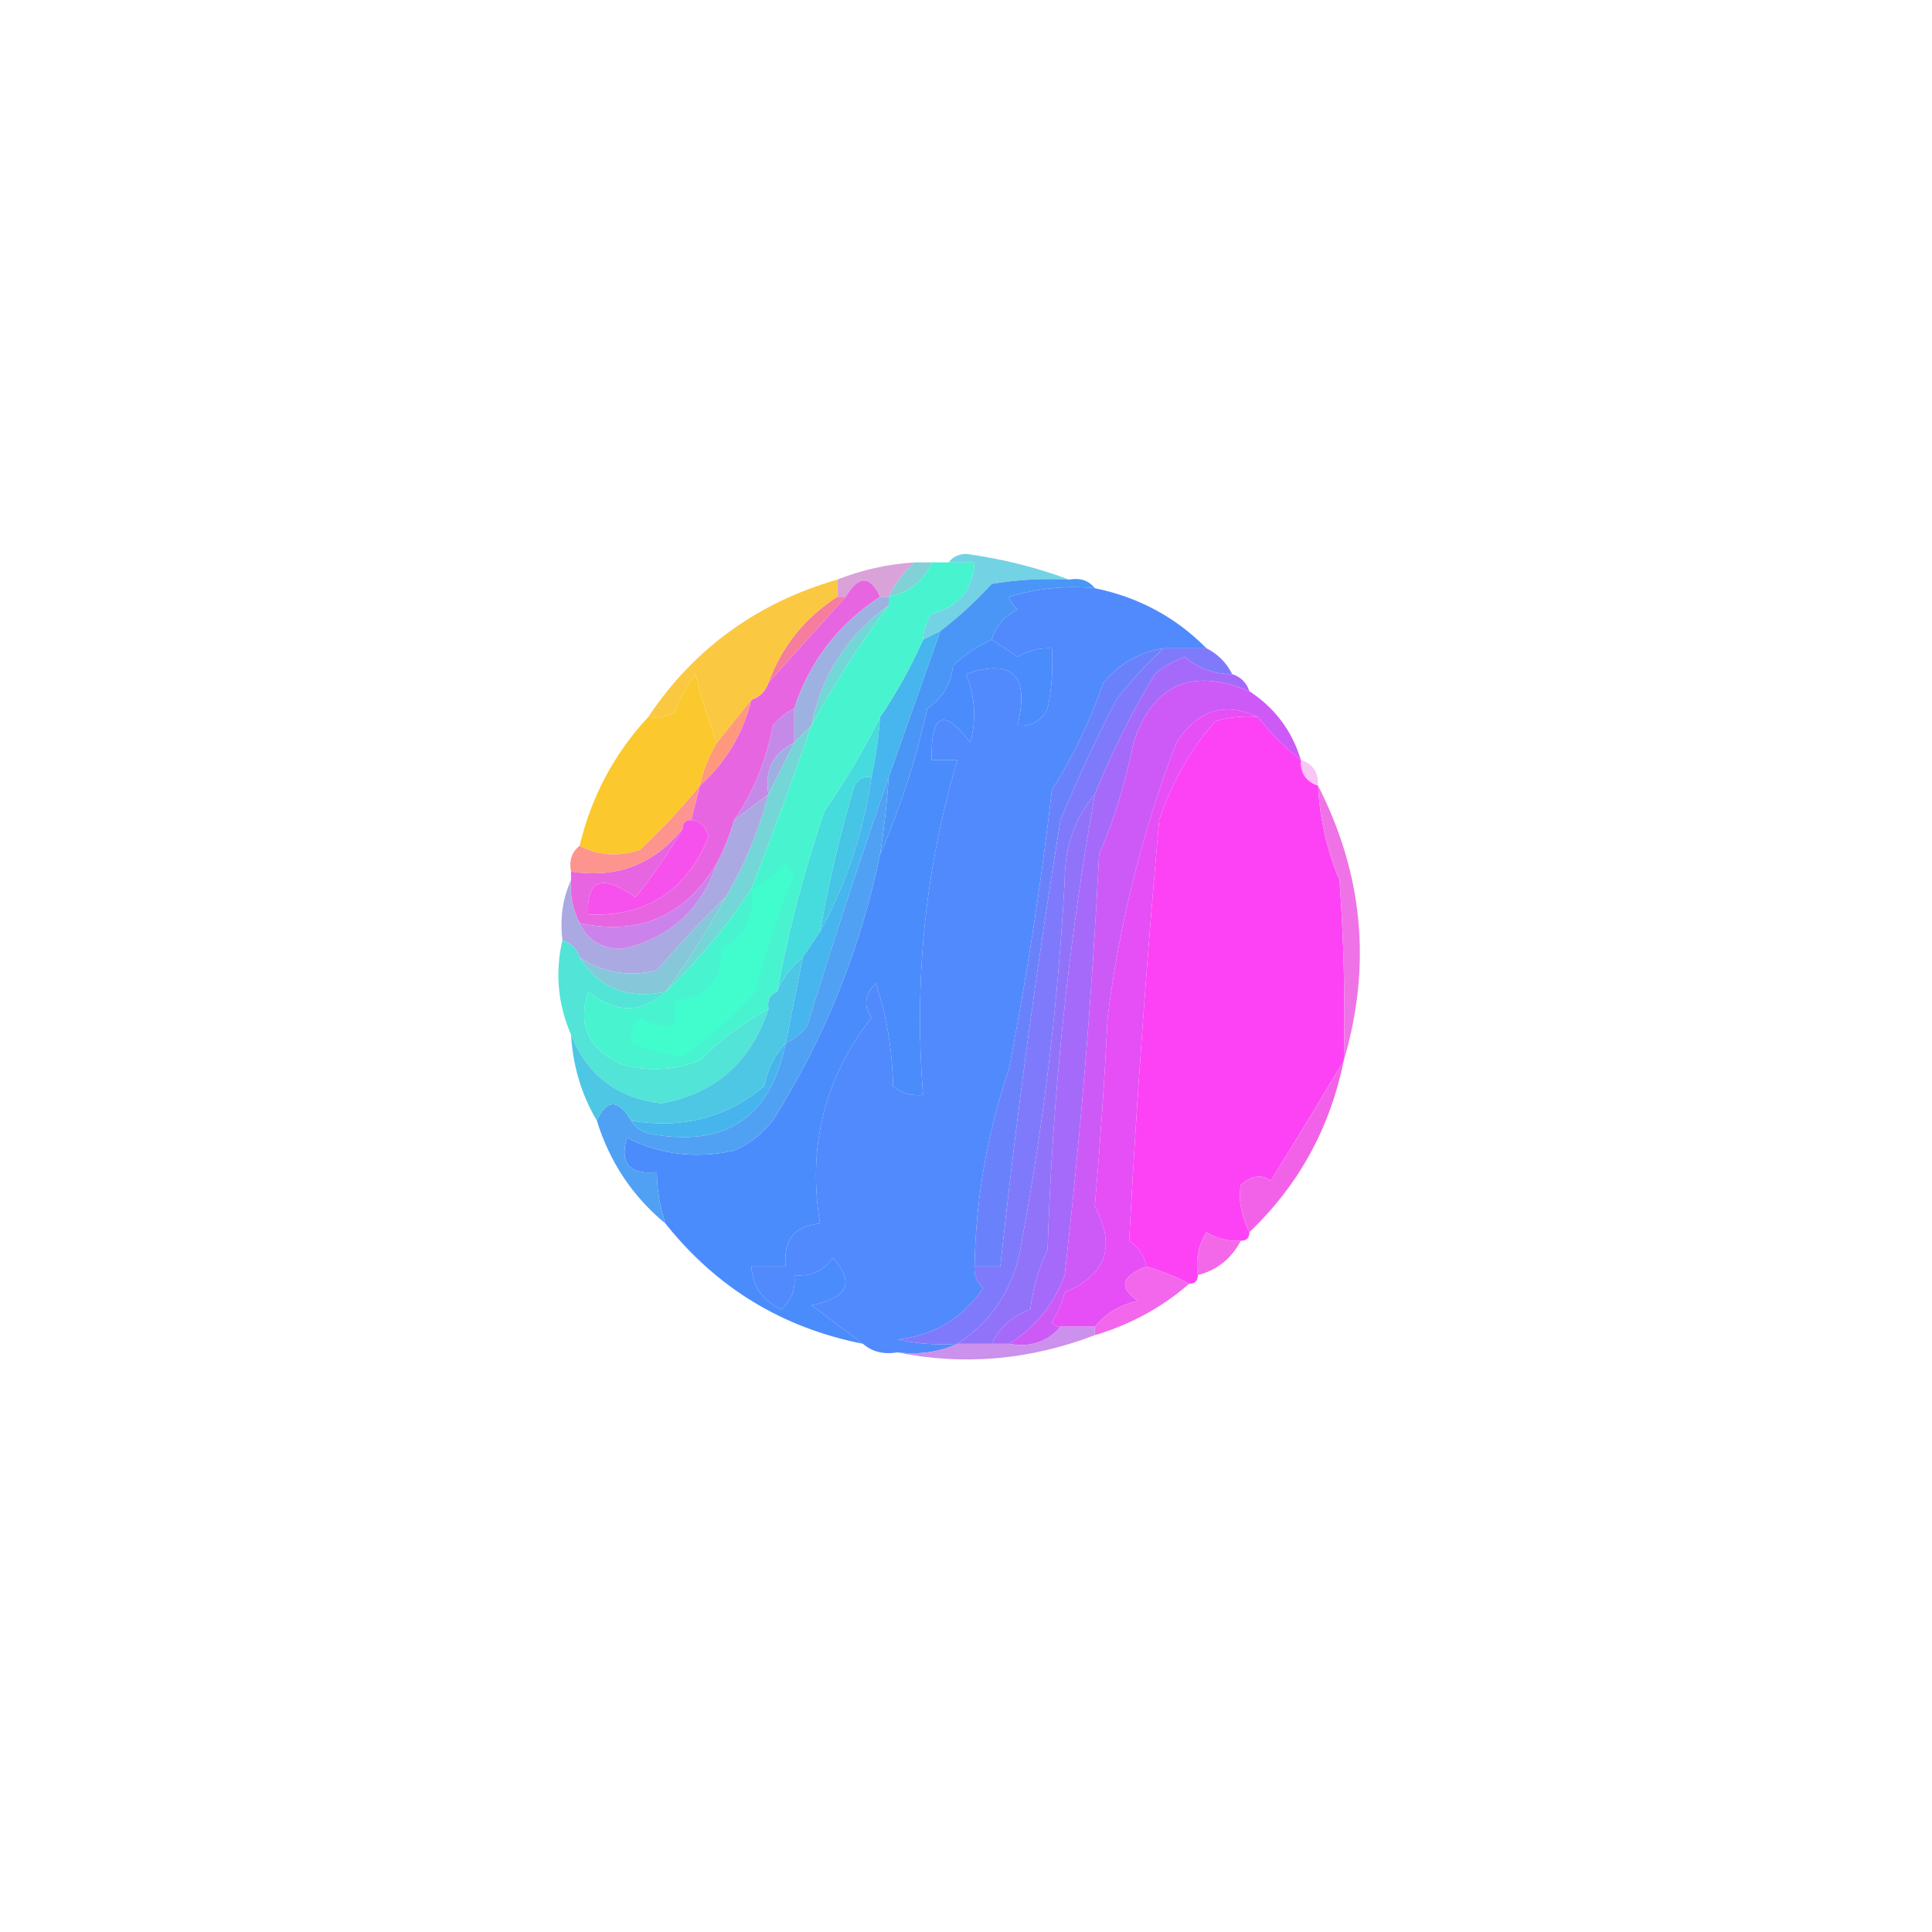 <?xml version="1.0" encoding="UTF-8"?>
<svg xmlns="http://www.w3.org/2000/svg" xmlns:xlink="http://www.w3.org/1999/xlink" width="100px" height="100px" viewBox="0 0 100 100" version="1.1">
<defs>
<filter id="alpha" filterUnits="objectBoundingBox" x="0%" y="0%" width="100%" height="100%">
  <feColorMatrix type="matrix" in="SourceGraphic" values="0 0 0 0 1 0 0 0 0 1 0 0 0 0 1 0 0 0 1 0"/>
</filter>
<mask id="mask0">
  <g filter="url(#alpha)">
<rect x="0" y="0" width="100" height="100" style="fill:rgb(0%,0%,0%);fill-opacity:0.996;stroke:none;"/>
  </g>
</mask>
<clipPath id="clip1">
  <rect x="0" y="0" width="100" height="100"/>
</clipPath>
<g id="surface5" clip-path="url(#clip1)">
<path style=" stroke:none;fill-rule:evenodd;fill:rgb(85.098%,63.529%,84.706%);fill-opacity:1;" d="M 47.332 29.109 C 46.77 29.605 46.316 30.211 46 30.891 L 45.555 30.891 C 45.039 29.77 44.445 29.77 43.777 30.891 L 43.332 30.891 L 43.332 30 C 44.613 29.496 45.961 29.195 47.332 29.109 "/>
</g>
<mask id="mask1">
  <g filter="url(#alpha)">
<rect x="0" y="0" width="100" height="100" style="fill:rgb(0%,0%,0%);fill-opacity:0.584;stroke:none;"/>
  </g>
</mask>
<clipPath id="clip2">
  <rect x="0" y="0" width="100" height="100"/>
</clipPath>
<g id="surface8" clip-path="url(#clip2)">
<path style=" stroke:none;fill-rule:evenodd;fill:rgb(95.294%,60.784%,93.725%);fill-opacity:1;" d="M 67.332 39.332 C 67.957 39.543 68.254 39.988 68.223 40.668 C 67.598 40.457 67.301 40.012 67.332 39.332 "/>
</g>
</defs>
<g id="surface1">
<use xlink:href="#surface5" mask="url(#mask0)"/>
<path style=" stroke:none;fill-rule:evenodd;fill:rgb(50.588%,81.961%,83.922%);fill-opacity:1;" d="M 47.332 29.109 L 48.223 29.109 C 47.801 30.082 47.062 30.676 46 30.891 C 46.316 30.211 46.77 29.605 47.332 29.109 "/>
<path style=" stroke:none;fill-rule:evenodd;fill:rgb(45.098%,82.353%,89.412%);fill-opacity:1;" d="M 49.109 29.109 C 49.297 28.832 49.594 28.688 50 28.668 C 51.883 28.926 53.66 29.371 55.332 30 C 53.996 29.926 52.656 30 51.332 30.223 C 50.52 31.113 49.625 31.934 48.668 32.668 L 47.777 33.109 C 47.793 32.633 47.949 32.172 48.223 31.777 C 49.629 31.41 50.367 30.523 50.445 29.109 Z M 49.109 29.109 "/>
<path style=" stroke:none;fill-rule:evenodd;fill:rgb(31.765%,54.118%,99.216%);fill-opacity:1;" d="M 56.668 30.445 C 58.93 30.91 60.859 31.945 62.445 33.555 L 60.223 33.555 C 58.984 33.75 57.945 34.34 57.109 35.332 C 56.441 37.281 55.547 39.148 54.445 40.891 C 53.891 45.73 53.148 50.551 52.223 55.332 C 51.102 58.629 50.5 62.078 50.445 65.555 C 50.406 66 50.555 66.367 50.891 66.668 C 49.832 68.234 48.352 69.121 46.445 69.332 C 47.473 69.555 48.508 69.629 49.555 69.555 C 48.617 69.984 47.582 70.133 46.445 70 C 45.734 70.117 45.141 69.969 44.668 69.555 C 43.773 68.891 42.887 68.227 42 67.555 C 43.891 67.188 44.258 66.371 43.109 65.109 C 42.617 65.793 41.949 66.09 41.109 66 C 41.195 66.711 40.973 67.305 40.445 67.777 C 39.48 67.328 38.961 66.59 38.891 65.555 L 40.668 65.555 C 40.531 64.184 41.125 63.441 42.445 63.332 C 41.789 59.332 42.68 55.777 45.109 52.668 C 44.684 52.082 44.758 51.492 45.332 50.891 C 45.895 52.582 46.191 54.363 46.223 56.223 C 46.672 56.594 47.191 56.742 47.777 56.668 C 47.305 50.711 47.895 44.934 49.555 39.332 L 48.223 39.332 C 48.176 36.914 48.844 36.617 50.223 38.445 C 50.547 37.23 50.473 36.047 50 34.891 C 52.41 34.062 53.301 34.949 52.668 37.555 C 53.387 37.617 53.906 37.32 54.223 36.668 C 54.441 35.641 54.516 34.602 54.445 33.555 C 53.82 33.52 53.199 33.672 52.668 34 C 52.227 33.699 51.781 33.402 51.332 33.109 C 51.527 32.41 51.973 31.895 52.668 31.555 C 52.465 31.375 52.312 31.145 52.223 30.891 C 53.66 30.453 55.172 30.301 56.668 30.445 "/>
<path style=" stroke:none;fill-rule:evenodd;fill:rgb(96.863%,49.02%,61.569%);fill-opacity:1;" d="M 43.332 30.891 L 43.777 30.891 C 42.441 32.371 41.109 33.852 39.777 35.332 C 40.461 33.465 41.645 31.984 43.332 30.891 "/>
<path style=" stroke:none;fill-rule:evenodd;fill:rgb(90.98%,39.608%,88.235%);fill-opacity:1;" d="M 45.555 30.891 C 43.379 32.316 41.898 34.246 41.109 36.668 C 40.684 36.867 40.316 37.164 40 37.555 C 39.664 39.363 39 40.996 38 42.445 C 37.781 43.215 37.484 43.957 37.109 44.668 C 35.469 47.414 33.102 48.449 30 47.777 C 29.645 47.094 29.496 46.352 29.555 45.555 L 29.555 45.109 C 31.934 45.477 33.859 44.734 35.332 42.891 C 34.617 44.137 33.797 45.328 32.891 46.445 C 31.156 45.219 30.34 45.516 30.445 47.332 C 33.438 47.457 35.512 46.121 36.668 43.332 C 36.559 42.793 36.262 42.496 35.777 42.445 L 36.223 40.668 C 37.562 39.465 38.453 37.98 38.891 36.223 C 39.332 36.074 39.629 35.777 39.777 35.332 C 41.098 33.863 42.434 32.383 43.777 30.891 C 44.445 29.77 45.039 29.77 45.555 30.891 "/>
<path style=" stroke:none;fill-rule:evenodd;fill:rgb(44.706%,84.314%,83.922%);fill-opacity:1;" d="M 46 31.332 C 44.516 33.305 43.176 35.387 42 37.555 C 42.52 34.945 43.855 32.871 46 31.332 "/>
<path style=" stroke:none;fill-rule:evenodd;fill:rgb(98.431%,78.824%,17.647%);fill-opacity:1;" d="M 37.109 38.445 C 36.695 39.129 36.395 39.883 36.223 40.668 C 35.266 41.848 34.227 42.965 33.109 44 C 31.984 44.355 30.945 44.281 30 43.777 C 30.613 41.219 31.797 38.996 33.555 37.109 C 34.012 37.18 34.48 37.102 34.891 36.891 C 35.176 36.172 35.547 35.508 36 34.891 C 36.293 36.098 36.664 37.285 37.109 38.445 "/>
<path style=" stroke:none;fill-rule:evenodd;fill:rgb(29.02%,58.824%,96.863%);fill-opacity:1;" d="M 55.332 30 C 55.906 29.895 56.352 30.043 56.668 30.445 C 55.172 30.301 53.66 30.453 52.223 30.891 C 52.312 31.145 52.465 31.375 52.668 31.555 C 51.973 31.895 51.527 32.41 51.332 33.109 C 50.625 33.43 49.961 33.875 49.332 34.445 C 49.223 35.406 48.781 36.148 48 36.668 C 47.414 39.309 46.598 41.828 45.555 44.223 C 45.762 42.898 45.91 41.562 46 40.223 C 46.895 37.684 47.785 35.164 48.668 32.668 C 49.625 31.934 50.52 31.113 51.332 30.223 C 52.656 30 53.996 29.926 55.332 30 "/>
<path style=" stroke:none;fill-rule:evenodd;fill:rgb(98.431%,78.431%,25.49%);fill-opacity:1;" d="M 43.332 30 L 43.332 30.891 C 41.645 31.984 40.461 33.465 39.777 35.332 C 39.629 35.777 39.332 36.074 38.891 36.223 L 37.109 38.445 C 36.664 37.285 36.293 36.098 36 34.891 C 35.547 35.508 35.172 36.18 34.891 36.891 C 34.48 37.102 34.012 37.18 33.555 37.109 C 35.91 33.582 39.172 31.211 43.332 30 "/>
<path style=" stroke:none;fill-rule:evenodd;fill:rgb(61.961%,69.804%,88.235%);fill-opacity:1;" d="M 45.555 30.891 L 46 30.891 L 46 31.332 C 43.855 32.871 42.52 34.945 42 37.555 L 41.109 38.445 L 41.109 36.668 C 41.898 34.246 43.379 32.316 45.555 30.891 "/>
<path style=" stroke:none;fill-rule:evenodd;fill:rgb(99.216%,25.882%,96.078%);fill-opacity:1;" d="M 65.109 37.109 C 65.754 37.941 66.5 38.691 67.332 39.332 C 67.301 40.012 67.598 40.457 68.223 40.668 C 68.309 42.387 68.68 44.016 69.332 45.555 C 69.555 48.664 69.629 51.773 69.555 54.891 C 68.312 56.973 67.051 59.047 65.777 61.109 C 65.301 60.766 64.781 60.84 64.223 61.332 C 64.09 62.094 64.238 62.91 64.668 63.777 C 64.668 64.074 64.52 64.223 64.223 64.223 C 63.598 64.262 62.977 64.105 62.445 63.777 C 62.02 64.465 61.875 65.207 62 66 C 62 66.297 61.852 66.445 61.555 66.445 C 60.848 66.074 60.102 65.773 59.332 65.555 C 59.234 65.008 58.938 64.562 58.445 64.223 C 58.832 56.953 59.352 49.695 60 42.445 C 60.633 40.535 61.598 38.832 62.891 37.332 C 63.609 37.113 64.363 37.039 65.109 37.109 "/>
<path style=" stroke:none;fill-rule:evenodd;fill:rgb(100%,59.608%,49.02%);fill-opacity:1;" d="M 38.891 36.223 C 38.453 37.98 37.562 39.465 36.223 40.668 C 36.395 39.883 36.695 39.129 37.109 38.445 Z M 38.891 36.223 "/>
<path style=" stroke:none;fill-rule:evenodd;fill:rgb(29.02%,54.902%,98.824%);fill-opacity:1;" d="M 51.332 33.109 C 51.77 33.395 52.215 33.691 52.668 34 C 53.199 33.672 53.82 33.52 54.445 33.555 C 54.516 34.598 54.441 35.645 54.223 36.668 C 53.906 37.32 53.387 37.617 52.668 37.555 C 53.301 34.949 52.41 34.062 50 34.891 C 50.473 36.047 50.547 37.23 50.223 38.445 C 48.844 36.617 48.176 36.914 48.223 39.332 L 49.555 39.332 C 47.895 44.934 47.305 50.711 47.777 56.668 C 47.191 56.742 46.672 56.594 46.223 56.223 C 46.191 54.363 45.895 52.582 45.332 50.891 C 44.758 51.492 44.684 52.082 45.109 52.668 C 42.68 55.777 41.789 59.332 42.445 63.332 C 41.125 63.441 40.531 64.184 40.668 65.555 L 38.891 65.555 C 38.961 66.59 39.48 67.328 40.445 67.777 C 40.973 67.305 41.195 66.711 41.109 66 C 41.949 66.09 42.617 65.793 43.109 65.109 C 44.258 66.371 43.891 67.188 42 67.555 C 42.922 68.254 43.812 68.918 44.668 69.555 C 40.496 68.73 37.09 66.656 34.445 63.332 C 34.156 62.473 34.004 61.574 34 60.668 C 32.586 60.812 32.066 60.219 32.445 58.891 C 34.191 59.77 36.043 59.988 38 59.555 C 38.785 59.211 39.473 58.68 40 58 C 42.676 53.754 44.527 49.16 45.555 44.223 C 46.598 41.828 47.414 39.309 48 36.668 C 48.781 36.148 49.223 35.406 49.332 34.445 C 49.961 33.875 50.625 33.43 51.332 33.109 "/>
<path style=" stroke:none;fill-rule:evenodd;fill:rgb(77.255%,53.725%,90.98%);fill-opacity:1;" d="M 41.109 36.668 L 41.109 38.445 C 40.012 38.973 39.566 39.859 39.777 41.109 L 38 42.445 C 39 40.996 39.664 39.363 40 37.555 C 40.316 37.164 40.684 36.867 41.109 36.668 "/>
<path style=" stroke:none;fill-rule:evenodd;fill:rgb(61.961%,69.02%,88.627%);fill-opacity:1;" d="M 41.109 38.445 C 40.672 39.336 40.227 40.227 39.777 41.109 C 39.566 39.859 40.012 38.973 41.109 38.445 "/>
<use xlink:href="#surface8" mask="url(#mask1)"/>
<path style=" stroke:none;fill-rule:evenodd;fill:rgb(99.216%,58.039%,55.294%);fill-opacity:1;" d="M 36.223 40.668 L 35.777 42.445 C 35.48 42.445 35.332 42.594 35.332 42.891 C 33.859 44.734 31.934 45.477 29.555 45.109 C 29.449 44.539 29.598 44.094 30 43.777 C 30.945 44.281 31.984 44.355 33.109 44 C 34.227 42.965 35.266 41.848 36.223 40.668 "/>
<path style=" stroke:none;fill-rule:evenodd;fill:rgb(45.49%,83.922%,83.922%);fill-opacity:1;" d="M 42 37.555 C 41.016 40.391 39.98 43.203 38.891 46 C 37.617 47.941 36.125 49.734 34.445 51.332 C 35.594 49.777 36.633 48.145 37.555 46.445 C 38.535 44.781 39.273 43.004 39.777 41.109 C 40.227 40.227 40.672 39.336 41.109 38.445 Z M 42 37.555 "/>
<path style=" stroke:none;fill-rule:evenodd;fill:rgb(27.451%,77.255%,89.804%);fill-opacity:1;" d="M 45.109 40.223 C 44.688 43.105 43.801 45.773 42.445 48.223 C 42.895 45.672 43.488 43.148 44.223 40.668 C 44.426 40.312 44.723 40.164 45.109 40.223 "/>
<path style=" stroke:none;fill-rule:evenodd;fill:rgb(27.451%,85.882%,86.275%);fill-opacity:1;" d="M 45.555 37.109 C 45.48 38.156 45.332 39.195 45.109 40.223 C 44.723 40.164 44.426 40.312 44.223 40.668 C 43.488 43.148 42.895 45.672 42.445 48.223 L 41.555 49.555 C 40.965 50.023 40.504 50.637 40.223 51.332 C 40.812 48.168 41.629 45.047 42.668 42 C 43.777 40.391 44.742 38.762 45.555 37.109 "/>
<path style=" stroke:none;fill-rule:evenodd;fill:rgb(96.863%,31.765%,92.941%);fill-opacity:1;" d="M 35.777 42.445 C 36.262 42.496 36.559 42.793 36.668 43.332 C 35.512 46.121 33.438 47.457 30.445 47.332 C 30.34 45.516 31.156 45.219 32.891 46.445 C 33.797 45.328 34.617 44.137 35.332 42.891 C 35.332 42.594 35.48 42.445 35.777 42.445 "/>
<path style=" stroke:none;fill-rule:evenodd;fill:rgb(27.843%,70.98%,93.333%);fill-opacity:1;" d="M 48.668 32.668 C 47.785 35.164 46.895 37.684 46 40.223 C 44.516 44.492 43.105 48.789 41.777 53.109 C 41.465 53.504 41.094 53.797 40.668 54 L 41.555 49.555 L 42.445 48.223 C 43.801 45.773 44.688 43.105 45.109 40.223 C 45.332 39.195 45.48 38.156 45.555 37.109 C 46.387 35.898 47.129 34.562 47.777 33.109 Z M 48.668 32.668 "/>
<path style=" stroke:none;fill-rule:evenodd;fill:rgb(41.176%,50.98%,98.824%);fill-opacity:1;" d="M 60.223 33.555 C 59.332 34.375 58.516 35.266 57.777 36.223 C 56.73 38.258 55.766 40.332 54.891 42.445 C 53.645 50.117 52.605 57.824 51.777 65.555 L 50.445 65.555 C 50.5 62.078 51.102 58.629 52.223 55.332 C 53.148 50.551 53.891 45.73 54.445 40.891 C 55.547 39.148 56.441 37.281 57.109 35.332 C 57.945 34.34 58.984 33.75 60.223 33.555 "/>
<path style=" stroke:none;fill-rule:evenodd;fill:rgb(67.059%,66.275%,88.627%);fill-opacity:1;" d="M 39.777 41.109 C 39.285 42.98 38.535 44.777 37.555 46.445 C 36.309 47.645 35.125 48.906 34 50.223 C 32.547 50.574 31.211 50.352 30 49.555 C 29.852 49.109 29.555 48.816 29.109 48.668 C 28.977 47.527 29.125 46.492 29.555 45.555 C 29.496 46.352 29.645 47.094 30 47.777 C 30.406 48.672 31.148 49.117 32.223 49.109 C 34.672 48.551 36.301 47.07 37.109 44.668 C 37.484 43.957 37.781 43.215 38 42.445 Z M 39.777 41.109 "/>
<path style=" stroke:none;fill-rule:evenodd;fill:rgb(79.608%,50.98%,91.765%);fill-opacity:1;" d="M 37.109 44.668 C 36.301 47.07 34.672 48.551 32.223 49.109 C 31.148 49.117 30.406 48.672 30 47.777 C 33.102 48.449 35.469 47.414 37.109 44.668 "/>
<path style=" stroke:none;fill-rule:evenodd;fill:rgb(52.549%,78.039%,85.098%);fill-opacity:1;" d="M 37.555 46.445 C 36.633 48.145 35.594 49.777 34.445 51.332 C 32.496 51.742 31.016 51.152 30 49.555 C 31.211 50.352 32.547 50.574 34 50.223 C 35.125 48.906 36.309 47.645 37.555 46.445 "/>
<path style=" stroke:none;fill-rule:evenodd;fill:rgb(49.804%,47.843%,98.431%);fill-opacity:1;" d="M 60.223 33.555 L 62.445 33.555 C 63.023 33.84 63.492 34.309 63.777 34.891 C 62.844 34.898 62.031 34.602 61.332 34 C 60.766 34.199 60.238 34.5 59.777 34.891 C 58.578 36.879 57.539 38.957 56.668 41.109 C 55.637 42.348 55.117 43.828 55.109 45.555 C 54.777 51.82 54.035 58.055 52.891 64.223 C 52.551 66.535 51.441 68.312 49.555 69.555 C 48.512 69.629 47.465 69.555 46.445 69.332 C 48.352 69.121 49.832 68.234 50.891 66.668 C 50.555 66.367 50.406 66 50.445 65.555 L 51.777 65.555 C 52.605 57.824 53.645 50.117 54.891 42.445 C 55.766 40.332 56.73 38.258 57.777 36.223 C 58.516 35.266 59.332 34.375 60.223 33.555 "/>
<path style=" stroke:none;fill-rule:evenodd;fill:rgb(93.725%,45.098%,90.588%);fill-opacity:1;" d="M 68.223 40.668 C 70.559 45.242 71.004 49.98 69.555 54.891 C 69.629 51.773 69.555 48.664 69.332 45.555 C 68.68 44.016 68.309 42.387 68.223 40.668 "/>
<path style=" stroke:none;fill-rule:evenodd;fill:rgb(65.098%,41.569%,98.039%);fill-opacity:1;" d="M 63.777 34.891 C 64.223 35.035 64.52 35.332 64.668 35.777 C 61.664 34.535 59.664 35.426 58.668 38.445 C 58.281 40.43 57.688 42.367 56.891 44.223 C 56.527 51.5 55.934 58.762 55.109 66 C 54.543 67.527 53.582 68.715 52.223 69.555 L 51.332 69.555 C 51.727 68.719 52.391 68.125 53.332 67.777 C 53.461 66.688 53.758 65.652 54.223 64.668 C 54.473 56.766 55.289 48.895 56.668 41.109 C 57.539 38.957 58.578 36.879 59.777 34.891 C 60.238 34.5 60.766 34.199 61.332 34 C 62.031 34.602 62.844 34.898 63.777 34.891 "/>
<path style=" stroke:none;fill-rule:evenodd;fill:rgb(56.863%,45.098%,98.039%);fill-opacity:1;" d="M 56.668 41.109 C 55.289 48.895 54.473 56.766 54.223 64.668 C 53.758 65.648 53.457 66.699 53.332 67.777 C 52.391 68.125 51.727 68.719 51.332 69.555 L 49.555 69.555 C 51.441 68.312 52.551 66.535 52.891 64.223 C 54.035 58.055 54.777 51.82 55.109 45.555 C 55.117 43.828 55.637 42.348 56.668 41.109 "/>
<path style=" stroke:none;fill-rule:evenodd;fill:rgb(80.392%,35.294%,96.863%);fill-opacity:1;" d="M 64.668 35.777 C 65.988 36.641 66.875 37.828 67.332 39.332 C 66.5 38.691 65.754 37.941 65.109 37.109 C 63.387 36.309 61.98 36.75 60.891 38.445 C 59.133 43.023 57.938 47.801 57.332 52.668 C 57.172 55.93 56.949 59.191 56.668 62.445 C 57.777 64.516 57.258 66 55.109 66.891 C 54.977 67.441 54.754 67.969 54.445 68.445 C 54.547 68.621 54.695 68.695 54.891 68.668 C 54.227 69.457 53.336 69.754 52.223 69.555 C 53.582 68.715 54.543 67.527 55.109 66 C 55.934 58.762 56.527 51.5 56.891 44.223 C 57.688 42.367 58.281 40.43 58.668 38.445 C 59.664 35.426 61.664 34.535 64.668 35.777 "/>
<path style=" stroke:none;fill-rule:evenodd;fill:rgb(28.235%,95.294%,81.569%);fill-opacity:1;" d="M 48.223 29.109 L 50.445 29.109 C 50.367 30.523 49.629 31.41 48.223 31.777 C 47.949 32.172 47.793 32.633 47.777 33.109 C 47.129 34.562 46.387 35.898 45.555 37.109 C 44.742 38.762 43.777 40.391 42.668 42 C 41.629 45.047 40.812 48.168 40.223 51.332 C 39.852 51.484 39.703 51.781 39.777 52.223 C 38.469 52.934 37.273 53.832 36.223 54.891 C 34.914 55.402 33.578 55.477 32.223 55.109 C 30.469 54.344 29.875 53.086 30.445 51.332 C 31.879 52.461 33.211 52.461 34.445 51.332 C 36.125 49.734 37.617 47.941 38.891 46 C 39.98 43.203 41.016 40.391 42 37.555 C 43.176 35.387 44.516 33.305 46 31.332 L 46 30.891 C 47.062 30.676 47.801 30.082 48.223 29.109 "/>
<path style=" stroke:none;fill-rule:evenodd;fill:rgb(25.49%,98.824%,80.392%);fill-opacity:1;" d="M 38.891 46 C 39.566 45.699 40.16 45.258 40.668 44.668 L 41.109 45.332 C 40.281 47.273 39.609 49.281 39.109 51.332 C 37.996 52.598 36.727 53.715 35.332 54.668 C 34.438 54.598 33.547 54.375 32.668 54 C 32.57 53.477 32.719 53.035 33.109 52.668 C 33.645 52.992 34.266 53.148 34.891 53.109 L 34.891 51.777 C 36.531 51.691 37.344 50.801 37.332 49.109 C 38.559 48.441 39.074 47.402 38.891 46 "/>
<path style=" stroke:none;fill-rule:evenodd;fill:rgb(31.765%,89.412%,84.314%);fill-opacity:1;" d="M 29.109 48.668 C 29.555 48.816 29.852 49.109 30 49.555 C 31.016 51.152 32.496 51.742 34.445 51.332 C 33.211 52.461 31.879 52.461 30.445 51.332 C 29.875 53.086 30.469 54.344 32.223 55.109 C 33.578 55.477 34.914 55.402 36.223 54.891 C 37.273 53.832 38.469 52.934 39.777 52.223 C 38.859 54.984 37.008 56.613 34.223 57.109 C 31.945 56.832 30.391 55.648 29.555 53.555 C 28.871 51.965 28.723 50.332 29.109 48.668 "/>
<path style=" stroke:none;fill-rule:evenodd;fill:rgb(27.843%,70.98%,92.941%);fill-opacity:1;" d="M 40.668 54 C 39.871 57.883 37.5 59.438 33.555 58.668 C 33.148 58.543 32.852 58.32 32.668 58 C 35.289 58.449 37.586 57.855 39.555 56.223 C 39.723 55.336 40.094 54.598 40.668 54 "/>
<path style=" stroke:none;fill-rule:evenodd;fill:rgb(31.373%,63.137%,95.294%);fill-opacity:1;" d="M 46 40.223 C 45.91 41.562 45.762 42.895 45.555 44.223 C 44.527 49.16 42.676 53.754 40 58 C 39.473 58.68 38.785 59.211 38 59.555 C 36.043 59.988 34.191 59.77 32.445 58.891 C 32.066 60.219 32.586 60.812 34 60.668 C 34.004 61.574 34.156 62.473 34.445 63.332 C 32.738 61.922 31.555 60.145 30.891 58 C 31.406 56.879 32 56.879 32.668 58 C 32.852 58.32 33.148 58.543 33.555 58.668 C 37.5 59.438 39.871 57.883 40.668 54 C 41.094 53.797 41.465 53.504 41.777 53.109 C 43.105 48.789 44.516 44.492 46 40.223 "/>
<path style=" stroke:none;fill-rule:evenodd;fill:rgb(30.588%,78.039%,89.412%);fill-opacity:1;" d="M 41.555 49.555 L 40.668 54 C 40.094 54.598 39.723 55.336 39.555 56.223 C 37.586 57.855 35.289 58.449 32.668 58 C 32 56.879 31.406 56.879 30.891 58 C 30.098 56.664 29.656 55.184 29.555 53.555 C 30.391 55.648 31.945 56.832 34.223 57.109 C 37.008 56.613 38.859 54.984 39.777 52.223 C 39.703 51.781 39.852 51.484 40.223 51.332 C 40.504 50.637 40.965 50.023 41.555 49.555 "/>
<path style=" stroke:none;fill-rule:evenodd;fill:rgb(94.902%,38.431%,91.373%);fill-opacity:1;" d="M 69.555 54.891 C 68.84 58.395 67.211 61.355 64.668 63.777 C 64.238 62.91 64.09 62.094 64.223 61.332 C 64.781 60.84 65.301 60.766 65.777 61.109 C 67.07 59.02 68.328 56.945 69.555 54.891 "/>
<path style=" stroke:none;fill-rule:evenodd;fill:rgb(95.294%,40.784%,91.373%);fill-opacity:1;" d="M 64.223 64.223 C 63.738 65.148 63 65.742 62 66 C 61.875 65.207 62.02 64.465 62.445 63.777 C 62.977 64.105 63.598 64.262 64.223 64.223 "/>
<path style=" stroke:none;fill-rule:evenodd;fill:rgb(90.196%,30.588%,96.471%);fill-opacity:1;" d="M 65.109 37.109 C 64.363 37.039 63.609 37.113 62.891 37.332 C 61.598 38.832 60.633 40.535 60 42.445 C 59.352 49.695 58.832 56.953 58.445 64.223 C 58.938 64.562 59.234 65.008 59.332 65.555 C 58.031 66.062 57.883 66.652 58.891 67.332 C 57.93 67.555 57.191 68 56.668 68.668 L 54.891 68.668 C 54.695 68.695 54.547 68.621 54.445 68.445 C 54.754 67.969 54.977 67.441 55.109 66.891 C 57.258 66 57.777 64.516 56.668 62.445 C 56.949 59.191 57.172 55.93 57.332 52.668 C 57.938 47.801 59.133 43.023 60.891 38.445 C 61.98 36.75 63.387 36.309 65.109 37.109 "/>
<path style=" stroke:none;fill-rule:evenodd;fill:rgb(94.902%,40.392%,92.549%);fill-opacity:1;" d="M 59.332 65.555 C 60.102 65.773 60.848 66.074 61.555 66.445 C 60.145 67.672 58.512 68.559 56.668 69.109 L 56.668 68.668 C 57.191 68 57.93 67.555 58.891 67.332 C 57.883 66.652 58.031 66.062 59.332 65.555 "/>
<path style=" stroke:none;fill-rule:evenodd;fill:rgb(80%,56.471%,92.941%);fill-opacity:1;" d="M 54.891 68.668 L 56.668 68.668 L 56.668 69.109 C 53.293 70.398 49.887 70.695 46.445 70 C 47.582 70.133 48.617 69.984 49.555 69.555 L 52.223 69.555 C 53.336 69.754 54.227 69.457 54.891 68.668 "/>
</g>
</svg>

